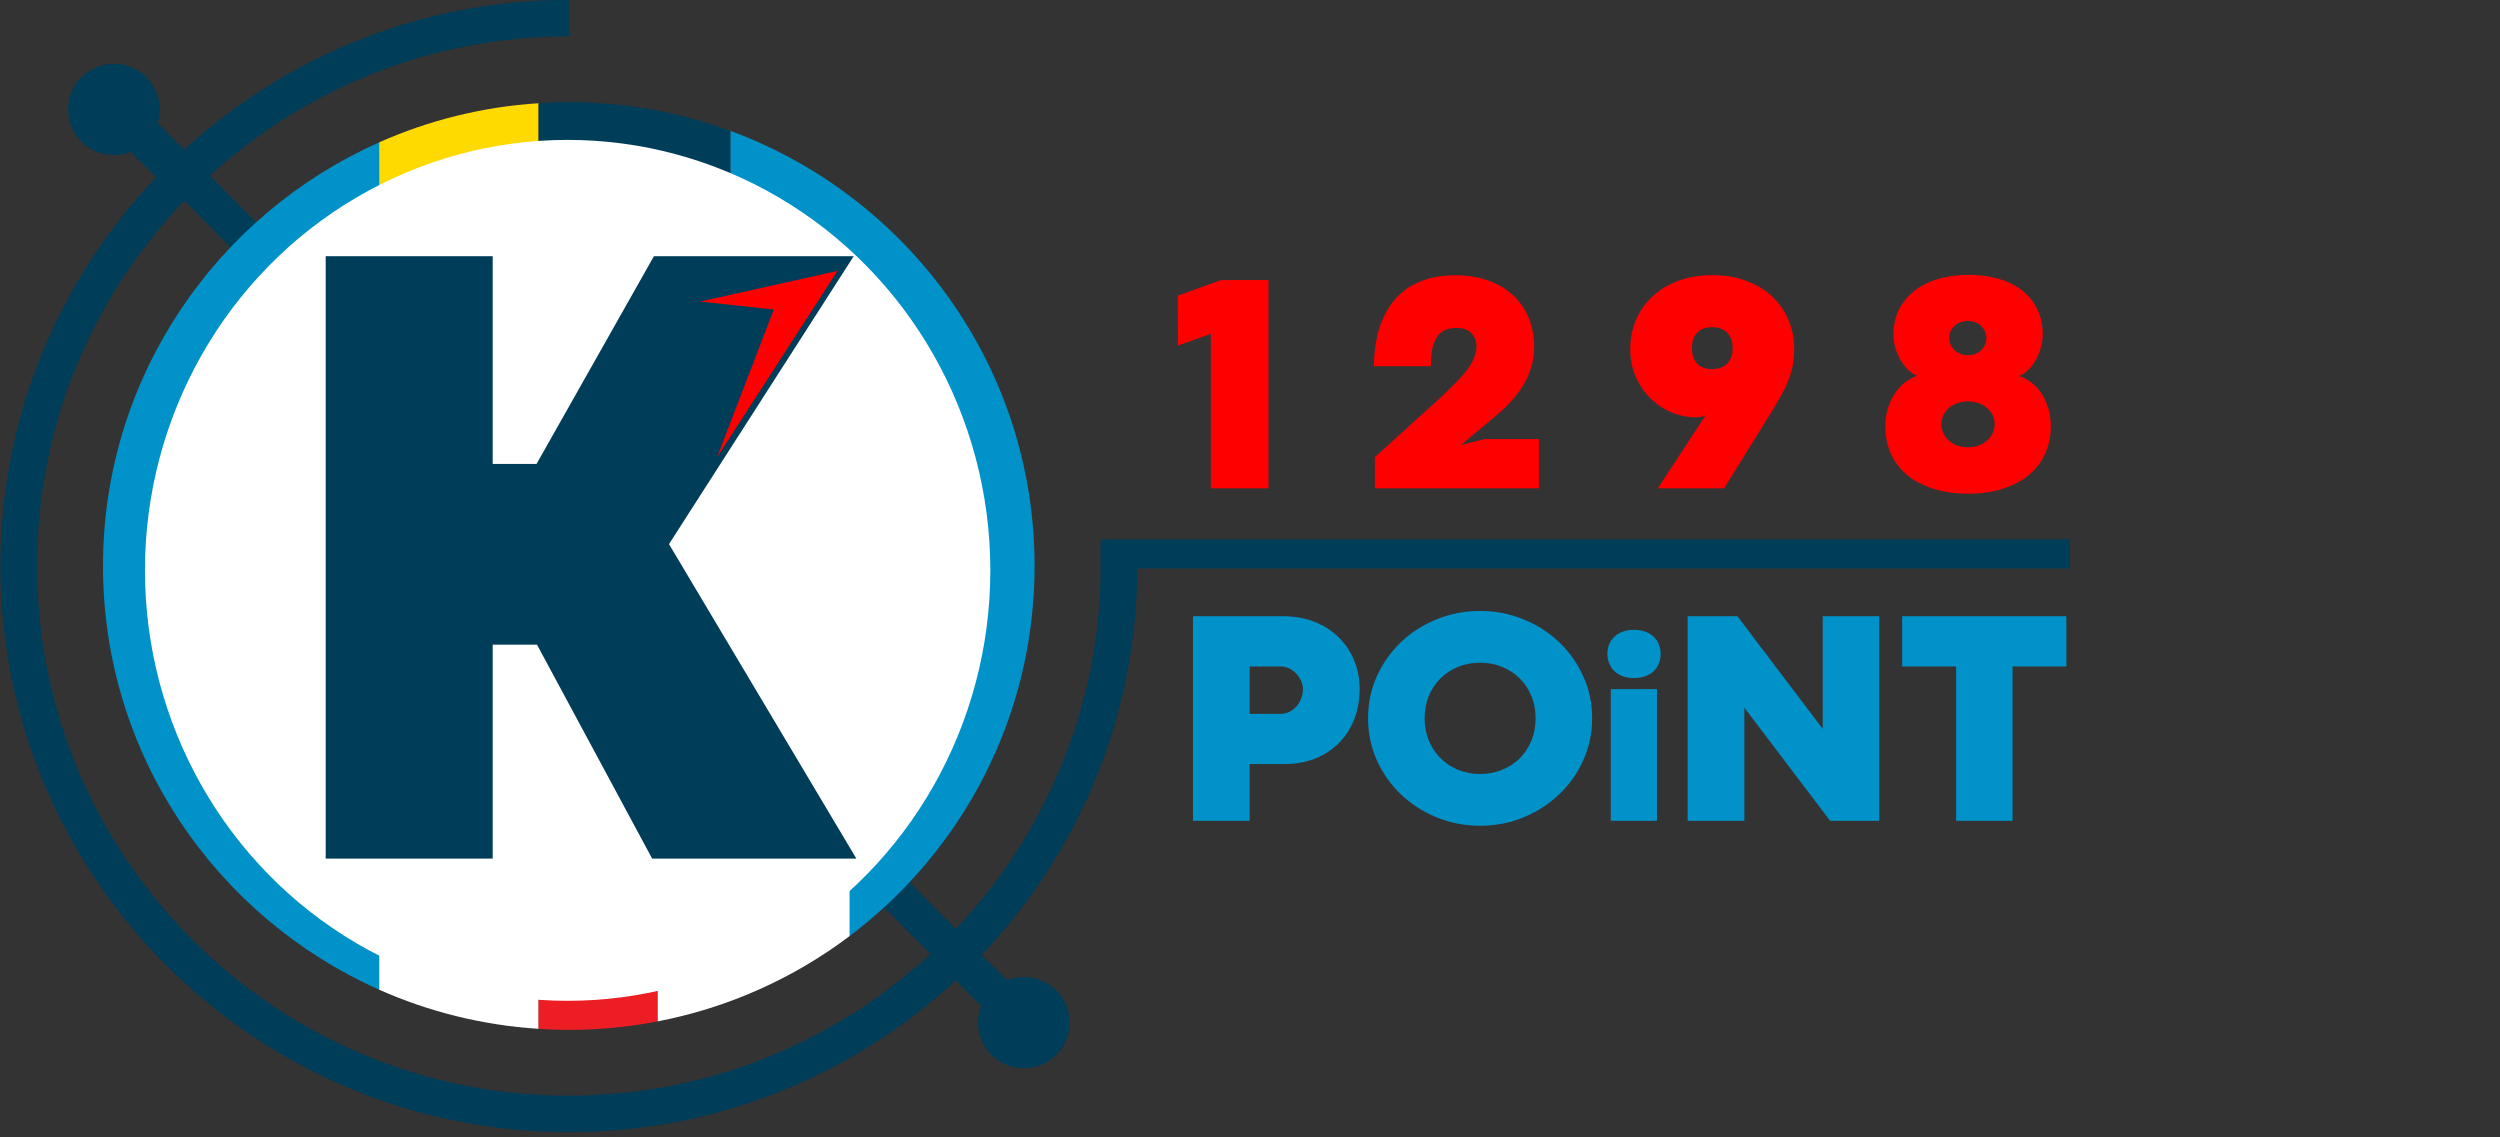 <svg width="343" height="156" viewBox="0 0 343 156" fill="none" xmlns="http://www.w3.org/2000/svg">
<rect x="0" y="0" width="343" height="156" fill="#333333" stroke="none"/>
<g clip-path="url(#clip0_284_126)">
<mask id="mask0_284_126" style="mask-type:luminance" maskUnits="userSpaceOnUse" x="-388" y="-258" width="731" height="516">
<path d="M-387.927 -257.356H342.979V257.321H-387.927V-257.356Z" fill="white"/>
</mask>
<g mask="url(#mask0_284_126)">
<path d="M5.086 77.658C5.086 58.237 12.791 40.586 25.297 27.537L127.634 130.89C127.23 131.264 126.824 131.639 126.41 132.005C126.208 132.184 126 132.358 125.796 132.535C124.868 133.338 123.919 134.116 122.951 134.872C122.697 135.069 122.449 135.271 122.193 135.465C121.719 135.825 121.236 136.175 120.753 136.523C120.401 136.777 120.046 137.029 119.69 137.277C119.226 137.6 118.762 137.92 118.29 138.233C117.827 138.539 117.357 138.833 116.887 139.129C116.232 139.542 115.569 139.944 114.9 140.336C114.379 140.64 113.858 140.944 113.329 141.236C112.913 141.466 112.493 141.69 112.071 141.912C111.535 142.195 110.995 142.47 110.451 142.74C110.065 142.931 109.681 143.125 109.292 143.309C108.41 143.728 107.52 144.132 106.619 144.515C106.323 144.641 106.022 144.756 105.724 144.879C105.033 145.161 104.338 145.437 103.637 145.699C103.275 145.835 102.912 145.966 102.548 146.096C101.821 146.355 101.089 146.602 100.351 146.838C100.072 146.928 99.794 147.024 99.513 147.11C98.513 147.417 97.504 147.702 96.488 147.967C96.22 148.037 95.95 148.098 95.681 148.165C94.879 148.364 94.073 148.551 93.262 148.723C92.939 148.791 92.617 148.858 92.294 148.922C91.37 149.105 90.44 149.272 89.504 149.42C89.357 149.443 89.211 149.471 89.063 149.494C87.977 149.658 86.882 149.795 85.781 149.911C85.504 149.94 85.226 149.962 84.949 149.988C84.085 150.069 83.217 150.135 82.344 150.186C82.043 150.204 81.743 150.223 81.441 150.237C80.316 150.288 79.188 150.322 78.05 150.322C37.818 150.322 5.086 117.725 5.086 77.658ZM140.471 134.036C139.66 134.036 138.888 134.194 138.177 134.472L134.693 131.002C134.7 130.994 134.708 130.985 134.715 130.977C147.931 117.055 156.048 98.284 156.048 77.659H151.015C151.015 88.309 148.683 98.421 144.532 107.544C143.113 110.661 141.48 113.662 139.651 116.529C139.628 116.564 139.605 116.6 139.581 116.636C138.234 118.739 136.78 120.769 135.228 122.719C135.179 122.78 135.13 122.844 135.081 122.905C134.584 123.525 134.077 124.136 133.561 124.74C133.485 124.829 133.406 124.917 133.33 125.006C132.614 125.833 131.876 126.639 131.125 127.434L28.802 24.096C41.791 12.242 59.085 4.994 78.05 4.994L78.051 -0.017C57.712 -0.017 39.174 7.786 25.273 20.532L21.635 16.858C21.817 16.275 21.92 15.659 21.92 15.016C21.92 11.557 19.105 8.752 15.63 8.752C12.157 8.752 9.341 11.557 9.341 15.016C9.341 18.477 12.157 21.281 15.63 21.281C16.441 21.281 17.213 21.123 17.925 20.845L21.409 24.315C8.18 38.239 0.054 57.021 0.054 77.658C0.054 120.488 35.043 155.334 78.05 155.334C79.279 155.334 80.5 155.302 81.714 155.246C81.786 155.243 81.859 155.241 81.931 155.237C83.099 155.18 84.259 155.094 85.412 154.986C85.526 154.975 85.641 154.967 85.755 154.956C86.881 154.845 87.998 154.707 89.108 154.55C89.245 154.53 89.381 154.513 89.516 154.493C90.613 154.331 91.701 154.145 92.781 153.939C92.924 153.911 93.067 153.884 93.21 153.857C94.285 153.645 95.353 153.41 96.412 153.155C96.552 153.121 96.691 153.087 96.83 153.053C97.894 152.79 98.95 152.505 99.997 152.198C100.119 152.163 100.241 152.127 100.363 152.09C101.426 151.774 102.479 151.437 103.522 151.077C103.616 151.044 103.711 151.01 103.806 150.977C104.874 150.603 105.933 150.21 106.98 149.791C107.034 149.77 107.089 149.746 107.145 149.725C108.229 149.289 109.302 148.831 110.362 148.348C110.363 148.348 110.364 148.348 110.364 148.348C115.832 145.859 120.962 142.757 125.668 139.133C125.673 139.129 125.679 139.125 125.684 139.121C126.618 138.402 127.534 137.662 128.432 136.903C128.443 136.893 128.455 136.884 128.466 136.874C129.362 136.117 130.241 135.34 131.101 134.542C131.107 134.538 131.112 134.533 131.117 134.529L134.619 138.016C134.34 138.724 134.181 139.493 134.181 140.3C134.181 143.759 136.998 146.564 140.471 146.564C143.945 146.564 146.761 143.759 146.761 140.3C146.761 136.841 143.945 134.036 140.471 134.036Z" fill="#003D58"/>
</g>
<mask id="mask1_284_126" style="mask-type:luminance" maskUnits="userSpaceOnUse" x="-388" y="-258" width="731" height="516">
<path d="M-387.927 -257.356H342.979V257.321H-387.927V-257.356Z" fill="white"/>
</mask>
<g mask="url(#mask1_284_126)">
<path d="M73.863 77.659H90.241V140.13C86.29 140.891 82.213 141.302 78.038 141.302C76.634 141.302 75.245 141.241 73.863 141.153V96.848V77.659Z" fill="#ED1D24"/>
<path d="M100.197 58.15V17.949C124.569 26.923 141.945 50.268 141.945 77.658C141.945 98.392 131.985 116.804 116.575 128.424V58.15H100.197Z" fill="#0092C8"/>
<path d="M52.026 19.528V96.848V135.789C29.7 125.865 14.131 103.58 14.131 77.658C14.131 51.738 29.7 29.452 52.026 19.528Z" fill="#0092C8"/>
<path d="M90.241 58.15V77.658H73.863V14.165C75.245 14.076 76.634 14.015 78.038 14.015C85.829 14.015 93.293 15.408 100.197 17.95V58.15H90.241Z" fill="#003D58"/>
<path d="M73.863 96.848V141.152C66.127 140.655 58.77 138.787 52.025 135.789V96.848H73.863Z" fill="white"/>
<path d="M73.863 77.659V96.847H52.025V19.528C58.77 16.53 66.127 14.662 73.863 14.164V77.659Z" fill="#FEDA00"/>
<path d="M90.241 58.15H100.197H116.575V128.424C108.95 134.173 99.991 138.251 90.241 140.13V77.659V58.15Z" fill="white"/>
</g>
<ellipse cx="77.88" cy="78.253" rx="57.993" ry="59.06" fill="white"/>
<path d="M67.598 35.149V63.652H73.615L89.72 35.149H117.129L91.786 74.652L117.494 117.801H89.477L73.676 88.448H67.598V117.801H44.686V35.149H67.598Z" fill="#003D58"/>
<path d="M96.043 41.375L114.9 37.175L98.381 62.74L106.164 42.464L96.043 41.375Z" fill="#FE0000"/>
</g>
<path d="M163.677 84.546H176.079C177.606 84.546 179.01 84.793 180.289 85.289C181.569 85.784 182.669 86.479 183.591 87.373C184.526 88.254 185.249 89.306 185.758 90.53C186.28 91.741 186.542 93.069 186.542 94.513C186.542 96.081 186.28 97.505 185.758 98.785C185.249 100.05 184.533 101.13 183.611 102.025C182.703 102.919 181.617 103.614 180.351 104.109C179.085 104.59 177.696 104.831 176.182 104.831H171.457V112.611H163.677V84.546ZM175.728 97.939C176.141 97.939 176.526 97.849 176.884 97.67C177.256 97.492 177.579 97.251 177.854 96.948C178.143 96.632 178.363 96.267 178.514 95.854C178.679 95.442 178.762 94.995 178.762 94.513C178.762 94.155 178.679 93.798 178.514 93.44C178.363 93.069 178.15 92.738 177.875 92.45C177.6 92.147 177.276 91.906 176.905 91.727C176.547 91.535 176.162 91.438 175.749 91.438H171.457V97.939H175.728ZM203.071 113.292C200.953 113.292 198.958 112.907 197.087 112.136C195.216 111.366 193.586 110.313 192.196 108.979C190.807 107.645 189.706 106.083 188.894 104.295C188.096 102.492 187.697 100.573 187.697 98.537C187.697 96.487 188.096 94.575 188.894 92.8C189.706 91.012 190.807 89.45 192.196 88.116C193.586 86.781 195.216 85.736 197.087 84.979C198.958 84.209 200.953 83.824 203.071 83.824C205.19 83.824 207.178 84.209 209.035 84.979C210.906 85.736 212.536 86.781 213.926 88.116C215.329 89.45 216.43 91.012 217.228 92.8C218.039 94.575 218.445 96.487 218.445 98.537C218.445 100.573 218.039 102.492 217.228 104.295C216.43 106.083 215.329 107.645 213.926 108.979C212.536 110.313 210.906 111.366 209.035 112.136C207.178 112.907 205.19 113.292 203.071 113.292ZM203.071 106.193C204.131 106.193 205.121 106.007 206.043 105.636C206.978 105.265 207.79 104.742 208.478 104.068C209.166 103.394 209.702 102.589 210.088 101.653C210.487 100.718 210.686 99.686 210.686 98.558C210.686 97.43 210.487 96.398 210.088 95.462C209.702 94.527 209.166 93.722 208.478 93.048C207.79 92.374 206.978 91.851 206.043 91.48C205.121 91.108 204.131 90.922 203.071 90.922C202.012 90.922 201.015 91.108 200.079 91.48C199.157 91.851 198.353 92.374 197.665 93.048C196.977 93.722 196.433 94.527 196.034 95.462C195.649 96.398 195.457 97.43 195.457 98.558C195.457 99.686 195.656 100.718 196.055 101.653C196.454 102.589 196.997 103.394 197.685 104.068C198.373 104.742 199.178 105.265 200.1 105.636C201.035 106.007 202.026 106.193 203.071 106.193ZM224.153 93.029C223.576 93.029 223.062 92.942 222.612 92.769C222.162 92.596 221.781 92.359 221.47 92.059C221.169 91.759 220.939 91.407 220.777 91.003C220.615 90.599 220.535 90.172 220.535 89.722C220.535 89.272 220.61 88.844 220.76 88.441C220.921 88.037 221.158 87.684 221.47 87.384C221.781 87.084 222.162 86.848 222.612 86.674C223.062 86.501 223.582 86.415 224.171 86.415C224.771 86.415 225.296 86.501 225.746 86.674C226.208 86.848 226.595 87.084 226.906 87.384C227.218 87.684 227.449 88.037 227.599 88.441C227.76 88.844 227.841 89.272 227.841 89.722C227.841 90.183 227.76 90.616 227.599 91.02C227.449 91.424 227.218 91.776 226.906 92.076C226.595 92.365 226.208 92.596 225.746 92.769C225.284 92.942 224.753 93.029 224.153 93.029ZM221.002 94.552H227.339V112.611H221.002V94.552ZM231.547 84.546H238.377L250.078 100.002V84.546H257.837V112.611H251.089L239.327 97.093V112.611H231.547V84.546ZM268.382 91.438H260.974V84.546H283.508V91.438H276.121V112.611H268.382V91.438Z" fill="#0092C8"/>
<path d="M166.123 45.815L161.609 47.411L161.588 40.566L167.53 38.424H174.039V67H166.123V45.815ZM188.631 62.717L196.903 55.221C197.855 54.353 198.681 53.569 199.381 52.87C200.095 52.156 200.69 51.498 201.166 50.896C201.641 50.28 201.991 49.699 202.215 49.153C202.453 48.607 202.572 48.069 202.572 47.537C202.572 46.823 202.341 46.221 201.879 45.731C201.431 45.241 200.746 44.996 199.822 44.996C199.36 44.996 198.919 45.059 198.499 45.185C198.079 45.311 197.701 45.563 197.365 45.941C197.043 46.319 196.784 46.851 196.588 47.537C196.406 48.222 196.315 49.125 196.315 50.245H188.505C188.505 49.321 188.575 48.377 188.715 47.411C188.855 46.431 189.086 45.479 189.408 44.555C189.744 43.631 190.185 42.757 190.73 41.931C191.276 41.105 191.962 40.384 192.788 39.768C193.614 39.152 194.587 38.669 195.707 38.319C196.826 37.955 198.128 37.773 199.612 37.773C201.445 37.773 203.041 38.039 204.399 38.571C205.757 39.089 206.883 39.796 207.779 40.692C208.689 41.588 209.368 42.63 209.816 43.82C210.264 44.996 210.488 46.235 210.488 47.537C210.488 49.3 210.054 50.959 209.186 52.513C208.318 54.052 207.058 55.515 205.407 56.901L200.452 61.037L203.727 60.239H211.139V67H188.631V62.717ZM234.927 37.752C236.677 37.752 238.245 38.018 239.63 38.55C241.03 39.068 242.213 39.789 243.179 40.713C244.145 41.623 244.879 42.694 245.383 43.925C245.901 45.143 246.16 46.452 246.16 47.852C246.16 48.621 246.104 49.335 245.992 49.993C245.88 50.651 245.691 51.323 245.425 52.009C245.173 52.695 244.83 53.429 244.396 54.213C243.977 54.983 243.459 55.865 242.843 56.859L236.544 67H227.453L234.003 56.985C233.528 57.167 233.094 57.258 232.702 57.258C231.554 57.258 230.434 57.034 229.342 56.586C228.264 56.138 227.306 55.501 226.466 54.675C225.626 53.849 224.947 52.863 224.429 51.715C223.925 50.553 223.673 49.265 223.673 47.852C223.673 46.452 223.932 45.143 224.45 43.925C224.968 42.694 225.71 41.623 226.676 40.713C227.642 39.789 228.817 39.068 230.203 38.55C231.603 38.018 233.178 37.752 234.927 37.752ZM234.885 44.891C234.003 44.891 233.325 45.143 232.849 45.647C232.373 46.151 232.135 46.851 232.135 47.747C232.135 48.656 232.373 49.37 232.849 49.888C233.325 50.392 234.003 50.644 234.885 50.644C235.781 50.644 236.474 50.392 236.964 49.888C237.468 49.37 237.72 48.656 237.72 47.747C237.72 46.851 237.468 46.151 236.964 45.647C236.474 45.143 235.781 44.891 234.885 44.891ZM270.054 67.735C268.206 67.735 266.568 67.497 265.141 67.021C263.727 66.559 262.537 65.922 261.571 65.11C260.619 64.284 259.899 63.312 259.409 62.192C258.919 61.072 258.674 59.854 258.674 58.539C258.674 57.531 258.807 56.635 259.073 55.851C259.339 55.053 259.682 54.367 260.102 53.794C260.521 53.206 260.99 52.73 261.508 52.366C262.026 51.988 262.537 51.722 263.041 51.568C262.635 51.414 262.236 51.155 261.844 50.791C261.452 50.413 261.102 49.972 260.794 49.468C260.5 48.964 260.256 48.411 260.06 47.81C259.878 47.194 259.787 46.585 259.787 45.983C259.787 44.583 260.06 43.365 260.605 42.33C261.165 41.294 261.914 40.433 262.852 39.747C263.79 39.061 264.875 38.55 266.106 38.214C267.352 37.878 268.668 37.71 270.054 37.71C271.495 37.71 272.832 37.878 274.064 38.214C275.31 38.55 276.388 39.061 277.297 39.747C278.221 40.419 278.942 41.273 279.46 42.309C279.992 43.344 280.258 44.562 280.258 45.962C280.258 46.578 280.16 47.194 279.964 47.81C279.782 48.425 279.537 48.992 279.229 49.51C278.935 50.028 278.585 50.476 278.179 50.854C277.787 51.218 277.381 51.463 276.961 51.589C277.493 51.729 278.018 51.988 278.536 52.366C279.068 52.73 279.544 53.206 279.964 53.794C280.384 54.367 280.72 55.053 280.972 55.851C281.238 56.635 281.371 57.531 281.371 58.539C281.371 59.854 281.119 61.072 280.615 62.192C280.125 63.312 279.397 64.284 278.431 65.11C277.479 65.922 276.297 66.559 274.883 67.021C273.483 67.497 271.873 67.735 270.054 67.735ZM270.012 48.733C270.404 48.733 270.754 48.67 271.062 48.544C271.383 48.404 271.649 48.222 271.859 47.998C272.083 47.775 272.251 47.523 272.363 47.243C272.475 46.963 272.531 46.669 272.531 46.361C272.531 46.067 272.468 45.78 272.342 45.5C272.23 45.22 272.062 44.975 271.838 44.765C271.628 44.541 271.369 44.366 271.062 44.24C270.754 44.1 270.404 44.03 270.012 44.03C269.62 44.03 269.263 44.1 268.941 44.24C268.619 44.366 268.346 44.541 268.122 44.765C267.898 44.975 267.723 45.22 267.597 45.5C267.485 45.78 267.429 46.067 267.429 46.361C267.429 46.669 267.485 46.963 267.597 47.243C267.723 47.523 267.898 47.775 268.122 47.998C268.346 48.222 268.619 48.404 268.941 48.544C269.263 48.67 269.62 48.733 270.012 48.733ZM270.012 61.373C270.516 61.373 270.985 61.296 271.418 61.142C271.866 60.988 272.251 60.771 272.573 60.491C272.909 60.197 273.175 59.861 273.371 59.483C273.567 59.092 273.665 58.665 273.665 58.203C273.665 57.727 273.567 57.3 273.371 56.922C273.175 56.53 272.909 56.201 272.573 55.935C272.251 55.655 271.866 55.445 271.418 55.305C270.985 55.151 270.516 55.074 270.012 55.074C269.508 55.074 269.032 55.151 268.584 55.305C268.15 55.445 267.765 55.655 267.429 55.935C267.107 56.201 266.848 56.53 266.652 56.922C266.456 57.3 266.358 57.727 266.358 58.203C266.358 58.665 266.456 59.092 266.652 59.483C266.848 59.861 267.107 60.197 267.429 60.491C267.765 60.771 268.15 60.988 268.584 61.142C269.032 61.296 269.508 61.373 270.012 61.373Z" fill="#FE0000"/>
<rect x="151" y="74" width="133" height="4" fill="#003D58"/>
<defs>
<clipPath id="clip0_284_126">
<rect width="156" height="156" fill="white"/>
</clipPath>
</defs>
</svg>
